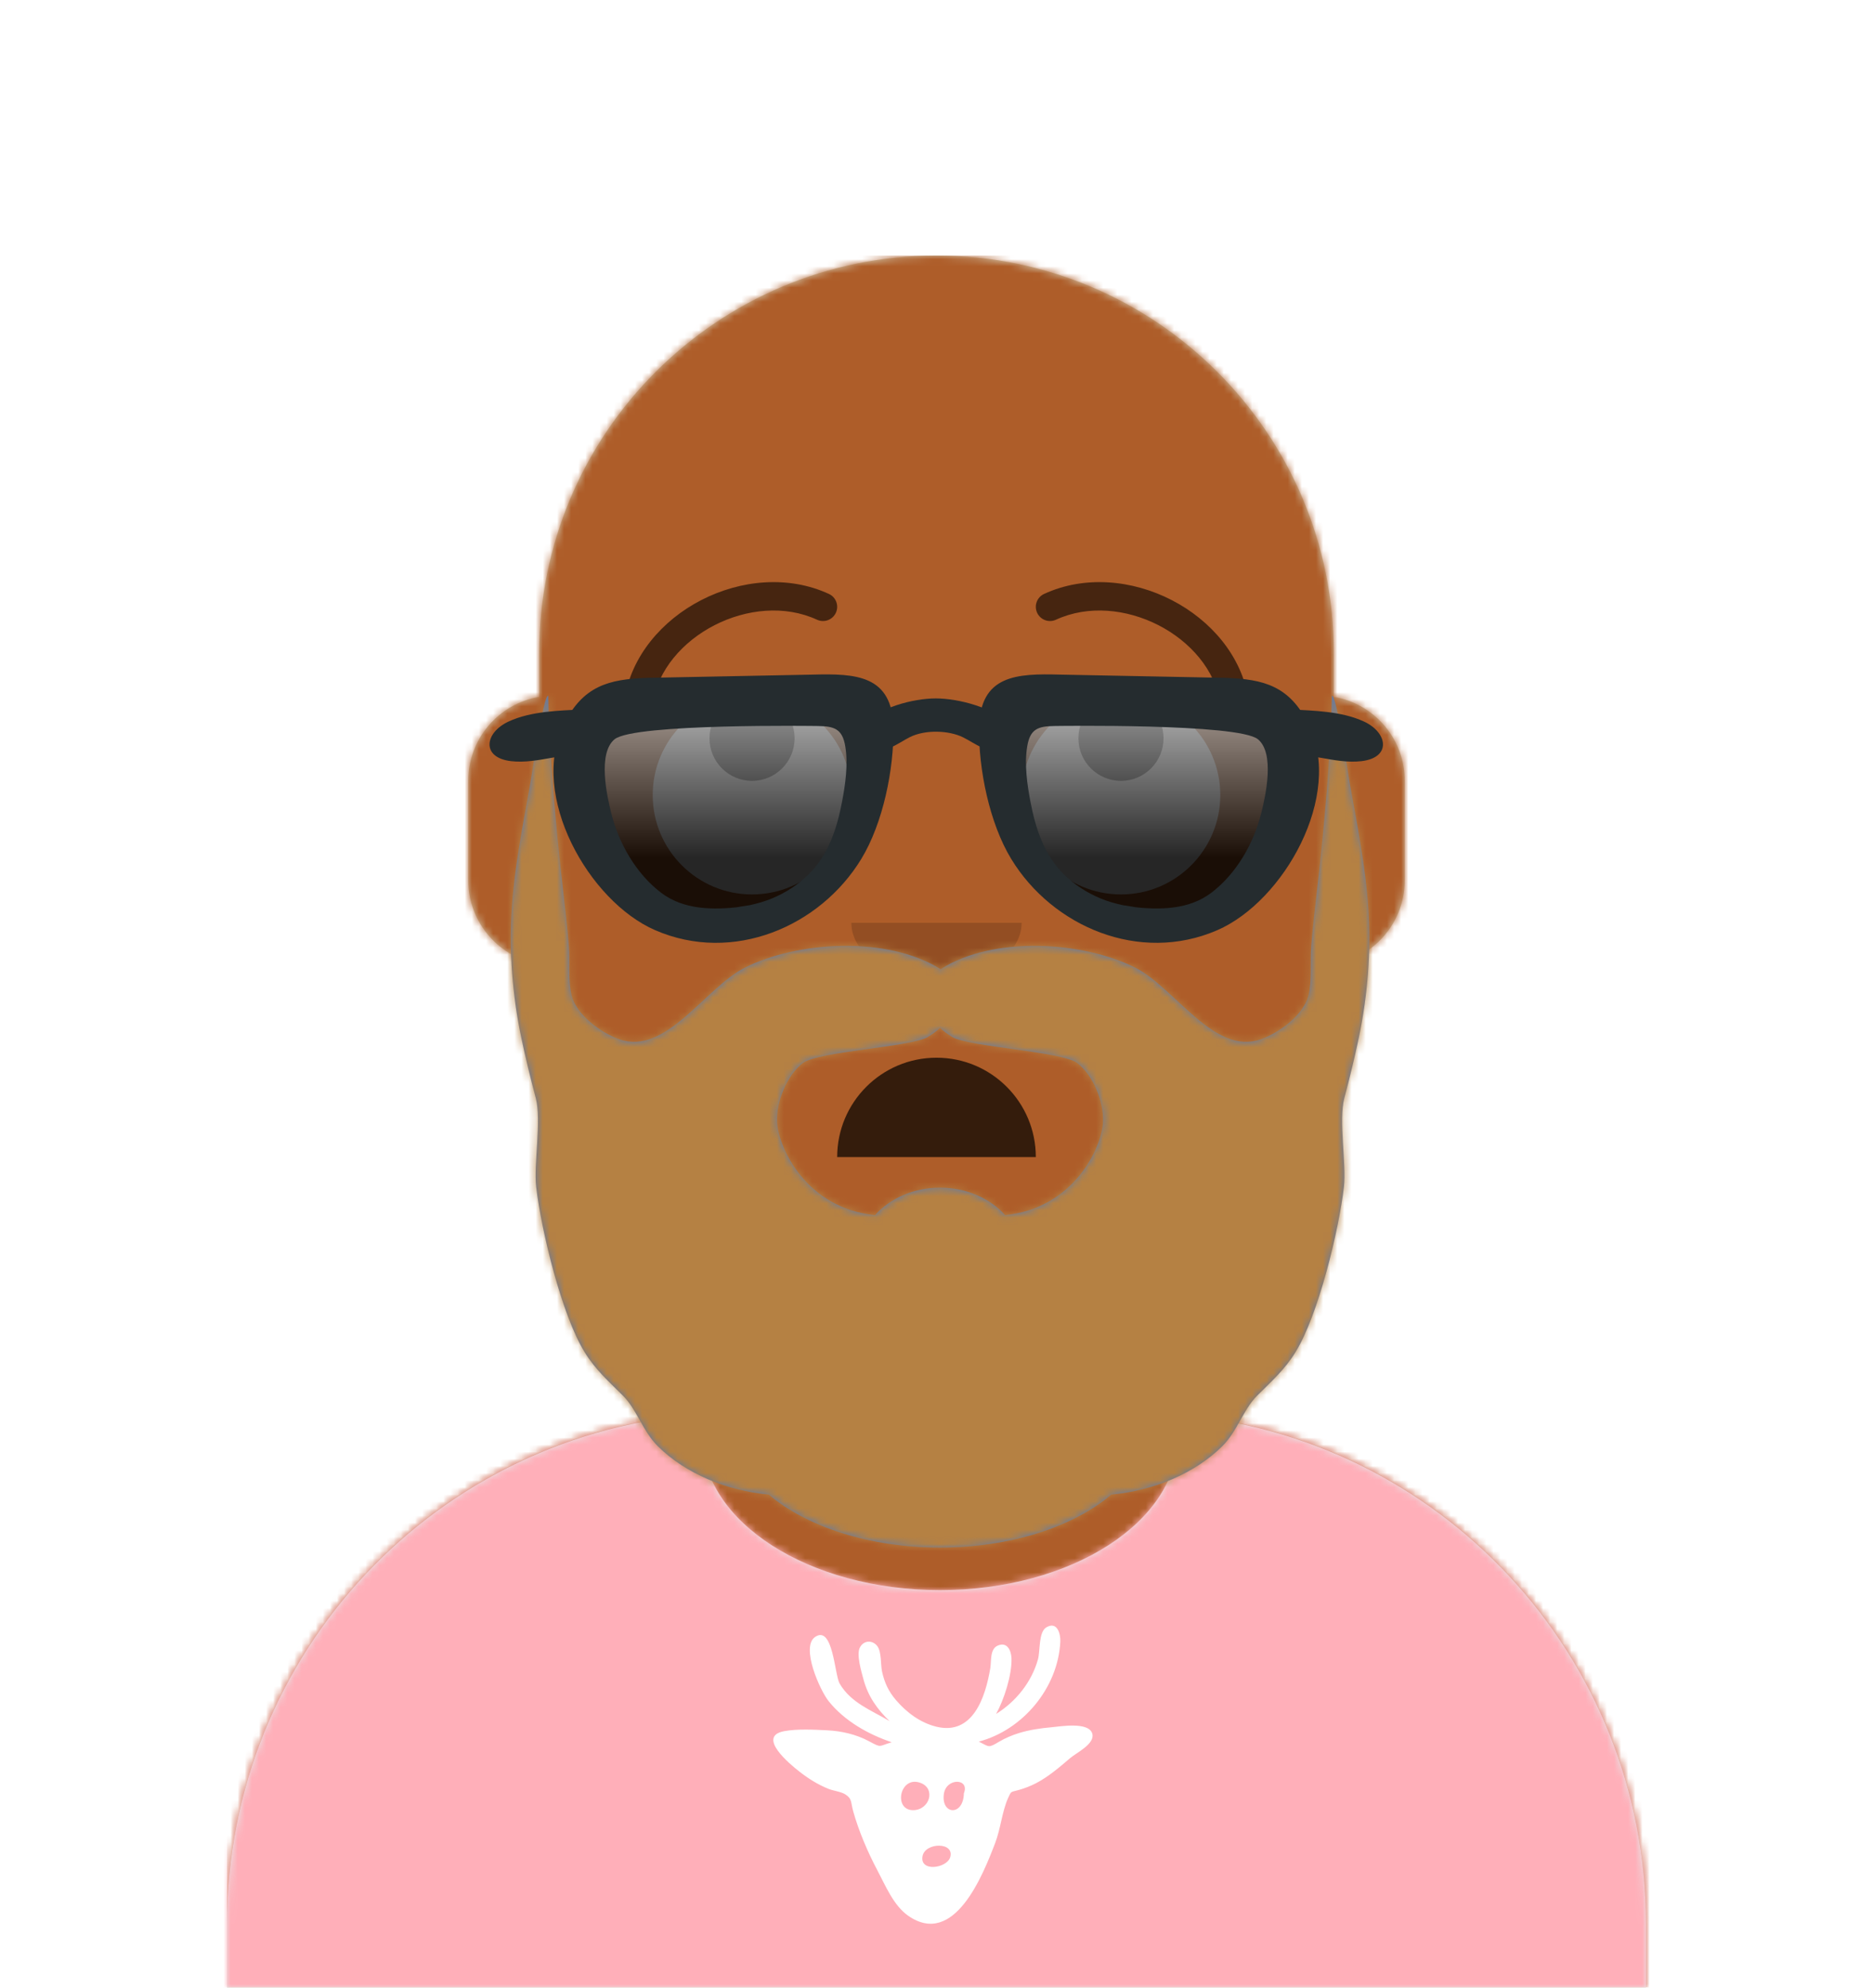 <svg width="264px" height="280px" viewBox="0 0 264 280" version="1.1" xmlns="http://www.w3.org/2000/svg" xmlns:xlink="http://www.w3.org/1999/xlink"><desc>Created with getavataaars.com</desc><defs><circle id="react-path-1" cx="120" cy="120" r="120"></circle><path d="M12,160 C12,226.274 65.726,280 132,280 C198.274,280 252,226.274 252,160 L264,160 L264,-1.42108547e-14 L-3.19744231e-14,-1.42108547e-14 L-3.19744231e-14,160 L12,160 Z" id="react-path-2"></path><path d="M124,144.611 L124,163 L128,163 L128,163 C167.765,163 200,195.235 200,235 L200,244 L0,244 L0,235 C-4.86974701e-15,195.235 32.235,163 72,163 L72,163 L76,163 L76,144.611 C58.763,136.422 46.372,119.687 44.305,99.881 C38.48,99.058 34,94.052 34,88 L34,74 C34,68.054 38.325,63.118 44,62.166 L44,56 L44,56 C44,25.072 69.072,5.68137151e-15 100,0 L100,0 L100,0 C130.928,-5.68137151e-15 156,25.072 156,56 L156,62.166 C161.675,63.118 166,68.054 166,74 L166,88 C166,94.052 161.52,99.058 155.695,99.881 C153.628,119.687 141.237,136.422 124,144.611 Z" id="react-path-3"></path></defs><g id="Avataaar" stroke="none" stroke-width="1" fill="none" fill-rule="evenodd"><g transform="translate(-825, -1100)" id="Avataaar/Circle"><g transform="translate(825, 1100)"><g id="Mask"></g><g id="Avataaar" stroke-width="1" fill-rule="evenodd" mask="url(#react-mask-5)"><g id="Body" transform="translate(32, 36)"><mask id="react-mask-6" fill="white"><use xlink:href="#react-path-3"></use></mask><use fill="#D0C6AC" xlink:href="#react-path-3"></use><g id="Skin/👶🏽-03-Brown" mask="url(#react-mask-6)" fill="#AE5D29"><g transform="translate(0, 0)" id="Color"><rect x="0" y="0" width="264" height="280"></rect></g></g><path d="M156,79 L156,102 C156,132.928 130.928,158 100,158 C69.072,158 44,132.928 44,102 L44,79 L44,94 C44,124.928 69.072,150 100,150 C130.928,150 156,124.928 156,94 L156,79 Z" id="Neck-Shadow" fill-opacity="0.1" fill="#000000" mask="url(#react-mask-6)"></path></g><g id="Clothing/Graphic-Shirt" transform="translate(0, 170)"><defs><path d="M165.624,29.268 C202.76,32.137 232,63.18 232,101.052 L232,110 L32,110 L32,101.052 C32,62.835 61.775,31.572 99.393,29.197 C99.134,30.274 99,31.377 99,32.5 C99,44.374 113.998,54 132.5,54 C151.002,54 166,44.374 166,32.5 C166,31.402 165.872,30.322 165.624,29.268 Z" id="react-path-7"></path></defs><mask id="react-mask-8" fill="white"><use xlink:href="#react-path-7"></use></mask><use id="Clothes" fill="#E6E6E6" fill-rule="evenodd" xlink:href="#react-path-7"></use><g id="Color/Palette/Gray-01" mask="url(#react-mask-8)" fill-rule="evenodd" fill="#FFAFB9"><rect id="🖍Color" x="0" y="0" width="264" height="110"></rect></g><g id="Clothing/Graphic/Deer" mask="url(#react-mask-8)" fill-rule="evenodd" fill="#FFFFFF"><g transform="translate(77, 58)" id="oh,-deer!"><path d="M76.96,16.235 C77.355,17.66 74.732,18.905 73.854,19.654 C72.347,20.937 70.789,22.288 69.029,23.201 C68.281,23.589 67.476,23.904 66.667,24.136 C65.42,24.493 65.563,24.243 65.086,25.301 C64.249,27.162 64.032,29.635 63.275,31.613 C61.571,36.067 57.508,46.414 51.008,41.872 C48.94,40.427 47.811,37.625 46.647,35.436 C45.313,32.924 44.035,29.928 43.267,27.186 C42.892,25.85 43.13,25.395 42.138,24.771 C41.515,24.379 40.458,24.278 39.754,23.991 C38.254,23.381 36.941,22.555 35.666,21.56 C34.428,20.595 29.556,16.61 33.534,15.87 C35.359,15.53 37.751,15.656 39.601,15.75 C41.628,15.852 43.674,16.32 45.477,17.285 C47.318,18.272 46.778,17.986 48.687,17.435 C45.365,16.309 42.038,14.437 39.803,11.654 C38.596,10.151 35.804,4 37.902,2.589 C40.423,0.893 40.633,7.935 41.342,9.156 C42.934,11.9 45.85,12.935 48.384,14.455 C46.644,12.787 45.345,10.95 44.711,8.587 C44.436,7.562 43.685,5.098 44.192,4.101 C44.721,3.061 45.964,2.995 46.65,3.88 C47.268,4.678 47.112,6.512 47.324,7.472 C47.674,9.061 48.245,10.283 49.306,11.513 C50.811,13.259 52.723,14.687 54.975,15.24 C60.102,16.498 61.895,11.132 62.583,6.995 C62.751,5.982 62.503,4.302 63.633,3.816 C65,3.227 65.529,4.562 65.569,5.597 C65.656,7.911 64.513,11.454 63.403,13.442 C66.193,11.71 68.406,8.964 69.302,5.754 C69.633,4.566 69.364,1.918 70.476,1.251 C72.015,0.327 72.505,2.168 72.451,3.273 C72.132,9.788 67.153,15.713 60.963,17.342 C62.481,18.101 62.281,18.272 63.811,17.365 C64.696,16.84 65.656,16.435 66.638,16.134 C68.108,15.683 69.693,15.453 71.218,15.318 C72.438,15.211 76.492,14.501 76.96,16.235 Z M58.86,24.621 C59.719,22.483 56.364,22.405 56.038,24.716 C55.622,27.661 58.793,27.892 58.86,24.621 Z M56.93,33.637 C57.589,31.441 53.404,31.525 53.034,33.466 C52.598,35.758 56.44,35.197 56.93,33.637 Z M51.702,27 C54.026,27 54.974,23.935 52.699,23.139 C49.808,22.126 48.884,27 51.702,27 Z"></path></g></g></g><g id="Face" transform="translate(76, 82)" fill="#000000"><g id="Mouth/Disbelief" transform="translate(2, 52)" fill-opacity="0.7" fill="#000000"><path d="M40,15 C40,22.732 46.268,29 54,29 L54,29 C61.732,29 68,22.732 68,15" id="Mouth" transform="translate(54, 22) scale(1, -1) translate(-54, -22) "></path></g><g id="Nose/Default" transform="translate(28, 40)" fill-opacity="0.16"><path d="M16,8 C16,12.418 21.373,16 28,16 L28,16 C34.627,16 40,12.418 40,8" id="Nose"></path></g><g id="Eyes/Eye-Roll-🙄" transform="translate(0, 8)"><circle id="Eyeball" fill="#FFFFFF" cx="30" cy="22" r="14"></circle><circle id="The-white-stuff" fill="#FFFFFF" cx="82" cy="22" r="14"></circle><circle id="Eye" fill-opacity="0.7" fill="#000000" cx="30" cy="14" r="6"></circle><circle id="Eye" fill-opacity="0.7" fill="#000000" cx="82" cy="14" r="6"></circle></g><g id="Eyebrow/Outline/Raised-Excited" fill-opacity="0.6"><g id="I-Browse" transform="translate(12, 0)"><path d="M3.976,17.128 C5.471,7.605 18.059,1.109 27.164,5.301 C28.167,5.763 29.355,5.324 29.817,4.321 C30.279,3.318 29.84,2.13 28.836,1.668 C17.349,-3.622 1.936,4.332 0.024,16.507 C-0.147,17.599 0.599,18.622 1.69,18.794 C2.781,18.965 3.804,18.219 3.976,17.128 Z" id="Eyebrow" fill-rule="nonzero"></path><path d="M61.976,17.128 C63.471,7.605 76.059,1.109 85.164,5.301 C86.167,5.763 87.355,5.324 87.817,4.321 C88.279,3.318 87.84,2.13 86.836,1.668 C75.349,-3.622 59.936,4.332 58.024,16.507 C57.853,17.599 58.599,18.622 59.69,18.794 C60.781,18.965 61.804,18.219 61.976,17.128 Z" id="Eyebrow" fill-rule="nonzero" transform="translate(73, 9.41) scale(-1, 1) translate(-73, -9.41) "></path></g></g></g><g id="Top" stroke-width="1" fill-rule="evenodd"><defs><rect id="react-path-43" x="0" y="0" width="264" height="280"></rect><filter x="-0.8%" y="-2.0%" width="101.5%" height="108.0%" filterUnits="objectBoundingBox" id="react-filter-41"><feOffset dx="0" dy="2" in="SourceAlpha" result="shadowOffsetOuter1"></feOffset><feColorMatrix values="0 0 0 0 0   0 0 0 0 0   0 0 0 0 0  0 0 0 0.16 0" type="matrix" in="shadowOffsetOuter1" result="shadowMatrixOuter1"></feColorMatrix><feMerge><feMergeNode in="shadowMatrixOuter1"></feMergeNode><feMergeNode in="SourceGraphic"></feMergeNode></feMerge></filter></defs><mask id="react-mask-42" fill="white"><use xlink:href="#react-path-43"></use></mask><g id="Mask"></g><g id="Top/No-Hair" mask="url(#react-mask-42)"><g transform="translate(-1, 0)"><g id="Facial-Hair/Beard-Majestic" transform="translate(49, 72)"><defs><path d="M65.18,77.737 C67.363,76.105 80.407,75.479 82.758,74.089 C83.492,73.655 84.061,73.216 84.5,72.78 C84.939,73.216 85.509,73.655 86.242,74.089 C88.593,75.479 101.637,76.105 103.82,77.737 C106.03,79.391 107.644,83.185 107.467,86.151 C107.255,89.71 103.361,98.203 93.672,99.181 C91.558,96.828 88.237,95.31 84.5,95.31 C80.763,95.31 77.442,96.828 75.328,99.181 C65.639,98.203 61.745,89.71 61.533,86.151 C61.357,83.185 62.97,79.391 65.18,77.737 M103.142,94.906 C103.143,94.906 103.145,94.905 103.146,94.905 C103.144,94.905 103.143,94.906 103.142,94.906 M65.845,94.901 C65.849,94.903 65.857,94.906 65.862,94.908 C65.857,94.906 65.851,94.903 65.845,94.901 M144.863,55.985 C144.474,50.03 143.278,44.152 142.234,38.286 C141.953,36.707 140.424,26 139.735,26 C139.502,35.109 138.702,44.08 137.67,53.139 C137.361,55.848 137.038,58.556 136.825,61.274 C136.654,63.47 136.96,66.122 136.428,68.246 C135.749,70.952 132.348,73.478 129.703,74.411 C123.103,76.737 117.598,67.108 111.961,64.291 C104.643,60.635 92.064,59.764 84.582,64.53 C76.936,59.764 64.357,60.635 57.039,64.291 C51.402,67.108 45.897,76.737 39.297,74.411 C36.652,73.478 33.25,70.952 32.572,68.246 C32.04,66.122 32.346,63.47 32.175,61.274 C31.962,58.556 31.639,55.848 31.33,53.139 C30.298,44.08 29.497,35.109 29.265,26 C28.576,26 27.047,36.707 26.766,38.286 C25.722,44.152 24.526,50.03 24.138,55.985 C23.739,62.105 24.215,68.167 25.47,74.163 C26.069,77.028 26.769,79.876 27.519,82.704 C28.353,85.847 27.199,91.966 27.572,95.192 C28.279,101.296 31.154,113.2 34.383,118.451 C35.944,120.989 37.773,122.574 39.816,124.619 C41.783,126.588 42.604,129.64 44.726,131.737 C48.682,135.645 54.446,137.971 60.366,138.543 C65.677,143.05 74.506,146 84.5,146 C94.495,146 103.323,143.05 108.635,138.543 C114.554,137.971 120.318,135.645 124.274,131.737 C126.396,129.64 127.217,126.588 129.184,124.619 C131.226,122.574 133.056,120.989 134.617,118.451 C137.846,113.2 140.721,101.296 141.428,95.192 C141.801,91.966 140.647,85.847 141.481,82.704 C142.232,79.876 142.931,77.028 143.531,74.163 C144.785,68.167 145.261,62.105 144.863,55.985 Z" id="react-path-45"></path></defs><mask id="react-mask-44" fill="white"><use xlink:href="#react-path-45"></use></mask><use id="Glorious-Beard" fill="#5E7AA9" fill-rule="evenodd" xlink:href="#react-path-45"></use><g id="Color/Hair/Brown" mask="url(#react-mask-44)" fill="#B58143"><g transform="translate(-32, 0)" id="Color"><rect x="0" y="0" width="264" height="244"></rect></g></g></g><g id="Top/_Resources/Sunglasses" fill="none" transform="translate(62, 85)" stroke-width="1"><defs><filter x="-0.8%" y="-2.6%" width="101.6%" height="110.5%" filterUnits="objectBoundingBox" id="react-filter-48"><feOffset dx="0" dy="2" in="SourceAlpha" result="shadowOffsetOuter1"></feOffset><feColorMatrix values="0 0 0 0 0   0 0 0 0 0   0 0 0 0 0  0 0 0 0.1 0" type="matrix" in="shadowOffsetOuter1" result="shadowMatrixOuter1"></feColorMatrix><feMerge><feMergeNode in="shadowMatrixOuter1"></feMergeNode><feMergeNode in="SourceGraphic"></feMergeNode></feMerge></filter><path d="M47.01,6.277 C49.521,6.301 50.708,6.726 51.136,9.392 C51.569,12.092 51.148,15.128 50.648,17.787 C49.886,21.848 48.617,25.826 45.664,28.794 C44.109,30.358 42.212,31.603 40.194,32.454 C39.123,32.906 37.991,33.232 36.86,33.48 C36.529,33.552 33.706,33.948 35.438,33.747 C31.397,34.216 27.013,34.197 23.638,31.579 C19.898,28.678 17.337,24.086 16.211,19.513 C15.552,16.837 14.167,10.437 16.697,8.297 C19.595,5.845 47.01,6.277 47.01,6.277 L47.01,6.277 Z" id="react-path-46"></path><path d="M78.919,6.275 C76.408,6.299 75.221,6.724 74.794,9.389 C74.36,12.089 74.782,15.125 75.281,17.784 C76.044,21.845 77.313,25.824 80.265,28.792 C81.821,30.355 83.718,31.601 85.736,32.452 C86.807,32.903 87.939,33.23 89.07,33.477 C89.4,33.549 92.223,33.946 90.492,33.744 C94.533,34.214 98.917,34.195 102.292,31.577 C106.032,28.675 108.593,24.084 109.719,19.511 C110.378,16.834 111.762,10.434 109.233,8.294 C106.335,5.843 78.919,6.275 78.919,6.275 L78.919,6.275 Z" id="react-path-47"></path><linearGradient x1="50%" y1="0%" x2="50%" y2="70.506%" id="react-linear-gradient-49"><stop stop-color="#FFFFFF" stop-opacity="0.5" offset="0%"></stop><stop stop-color="#000000" stop-opacity="0.5" offset="100%"></stop></linearGradient><linearGradient x1="50%" y1="0%" x2="50%" y2="100%" id="react-linear-gradient-50"><stop stop-color="#FFFFFF" stop-opacity="0.5" offset="0%"></stop><stop stop-color="#000000" stop-opacity="0.5" offset="70.506%"></stop></linearGradient></defs><g id="Sunglasses" filter="url(#react-filter-48)" transform="translate(8, 8)"><g id="shades"><use fill-opacity="0.7" fill="#000000" xlink:href="#react-path-46"></use><use fill="url(#react-linear-gradient-49)" xlink:href="#react-path-46" style="mix-blend-mode: screen;"></use></g><g id="shades"><use fill-opacity="0.7" fill="#000000" xlink:href="#react-path-47"></use><use fill="url(#react-linear-gradient-50)" xlink:href="#react-path-47" style="mix-blend-mode: screen;"></use></g><g id="Glasses" fill="#252C2F"><path d="M46.249,7.275 C48.621,7.298 49.742,7.692 50.146,10.165 C50.555,12.671 50.157,15.487 49.685,17.955 C48.965,21.723 47.767,25.415 44.978,28.169 C43.508,29.619 41.717,30.775 39.811,31.564 C38.799,31.983 37.73,32.286 36.661,32.516 C36.349,32.583 33.682,32.95 35.318,32.764 C31.501,33.199 27.36,33.182 24.172,30.753 C20.64,28.06 18.22,23.8 17.157,19.556 C16.534,17.073 15.226,11.134 17.616,9.149 C20.353,6.875 46.249,7.275 46.249,7.275 L46.249,7.275 Z M22.218,0.49 C16.777,0.678 13.147,1.634 10.463,7.069 C5.546,17.03 13.963,31.969 23.352,36.039 C34.329,40.799 46.592,35.532 52.396,26.006 C55.469,20.962 57.022,13.323 56.922,7.504 C56.795,0.076 51.607,-0.13 45.509,0.034 L22.218,0.49 Z" id="Frame"></path><path d="M79.681,7.273 C77.309,7.295 76.188,7.689 75.784,10.163 C75.374,12.668 75.772,15.485 76.244,17.952 C76.965,21.72 78.163,25.412 80.952,28.166 C82.421,29.616 84.213,30.772 86.119,31.562 C87.131,31.981 88.2,32.284 89.268,32.513 C89.581,32.58 92.247,32.948 90.612,32.761 C94.429,33.197 98.57,33.179 101.757,30.75 C105.29,28.058 107.709,23.798 108.773,19.554 C109.396,17.071 110.703,11.132 108.314,9.147 C105.576,6.872 79.681,7.273 79.681,7.273 L79.681,7.273 Z M103.712,0.488 C109.152,0.675 112.783,1.632 115.466,7.067 C120.384,17.028 111.967,31.966 102.577,36.037 C91.6,40.797 79.338,35.529 73.534,26.004 C70.461,20.96 68.907,13.321 69.007,7.501 C69.135,0.074 74.323,-0.132 80.421,0.032 L103.712,0.488 Z" id="Frame"></path><path d="M13.197,4.927 C9.785,5.118 5.886,5.164 2.69,6.639 C-0.695,8.201 -1.218,11.739 3.049,12.226 C4.971,12.446 6.895,12.083 8.787,11.745 C10.337,11.468 12.442,11.558 13.906,10.966 C16.636,9.862 16.46,4.74 13.197,4.927" id="Frame"></path><path d="M112.735,4.927 C116.147,5.118 120.046,5.164 123.242,6.639 C126.626,8.201 127.149,11.739 122.882,12.226 C120.961,12.446 119.037,12.083 117.144,11.745 C115.595,11.468 113.49,11.558 112.025,10.966 C109.296,9.862 109.471,4.74 112.735,4.927" id="Frame"></path><path d="M73.109,7.013 C71.163,4.713 66.091,3.385 62.891,3.385 C59.691,3.385 54.768,4.713 52.822,7.013 C51.841,8.172 51.807,9.724 53.508,10.451 C55.626,11.357 57.517,9.714 59.213,8.855 C61.381,7.757 64.712,7.877 66.719,8.855 C68.427,9.688 70.305,11.357 72.423,10.451 C74.124,9.724 74.091,8.172 73.109,7.013" id="Frame"></path></g></g></g></g></g></g></g></g></g></g></svg>
